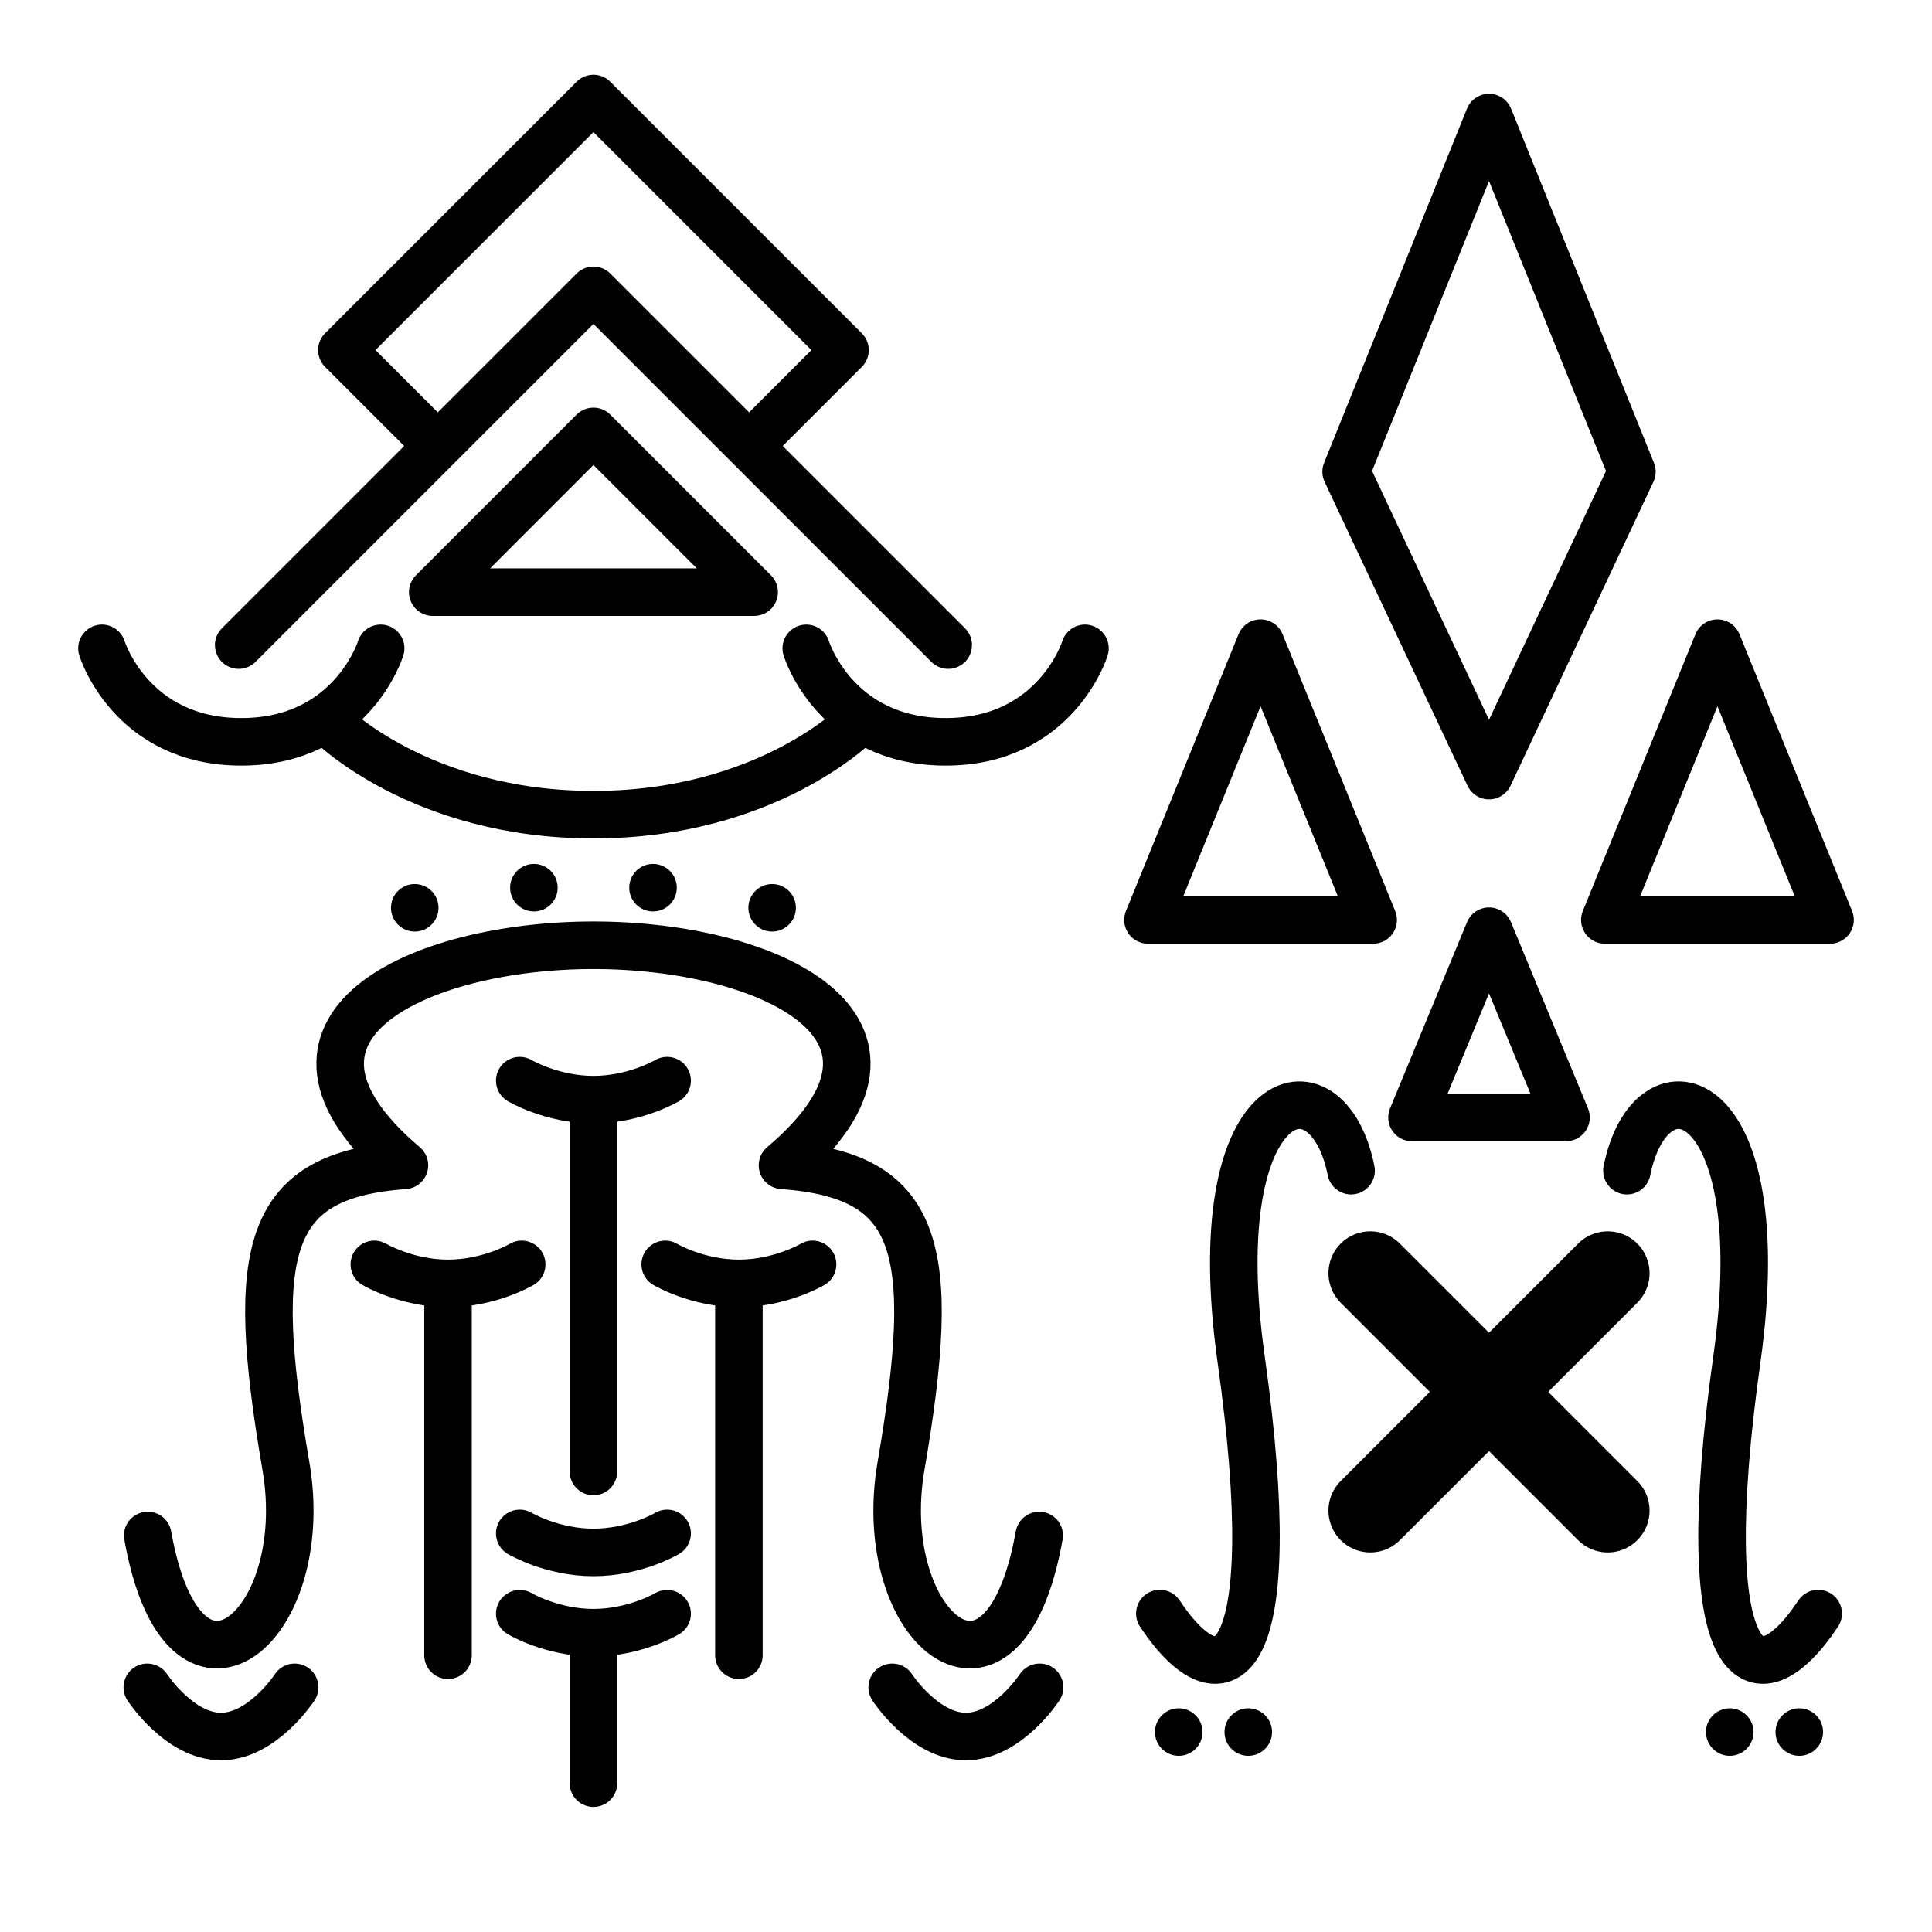 <?xml version="1.0" encoding="UTF-8" standalone="no"?>
<!-- Created with Inkscape (http://www.inkscape.org/) -->

<svg
   width="4in"
   height="4in"
   viewBox="0 0 101.6 101.6"
   version="1.1"
   id="svg5"
   sodipodi:docname="forbidden.svg"
   inkscape:version="1.3.2 (091e20e, 2023-11-25)"
   xml:space="preserve"
   xmlns:inkscape="http://www.inkscape.org/namespaces/inkscape"
   xmlns:sodipodi="http://sodipodi.sourceforge.net/DTD/sodipodi-0.dtd"
   xmlns="http://www.w3.org/2000/svg"
   xmlns:svg="http://www.w3.org/2000/svg"><sodipodi:namedview
     id="namedview7"
     pagecolor="#ffffff"
     bordercolor="#666666"
     borderopacity="1.0"
     inkscape:pageshadow="2"
     inkscape:pageopacity="0.0"
     inkscape:pagecheckerboard="0"
     inkscape:document-units="mm"
     showgrid="false"
     units="in"
     inkscape:zoom="4.6123534"
     inkscape:cx="114.9088"
     inkscape:cy="206.40222"
     inkscape:window-width="1280"
     inkscape:window-height="693"
     inkscape:window-x="0"
     inkscape:window-y="25"
     inkscape:window-maximized="0"
     inkscape:current-layer="layer2"
     inkscape:object-nodes="false"
     inkscape:showpageshadow="2"
     inkscape:deskcolor="#d1d1d1" /><defs
     id="defs2"><inkscape:path-effect
       effect="mirror_symmetry"
       start_point="50.8,0"
       end_point="50.8,101.6"
       center_point="50.8,50.8"
       id="path-effect10"
       is_visible="true"
       lpeversion="1.2"
       lpesatellites=""
       mode="vertical"
       discard_orig_path="false"
       fuse_paths="false"
       oposite_fuse="false"
       split_items="false"
       split_open="false"
       link_styles="false" /><inkscape:path-effect
       effect="mirror_symmetry"
       start_point="57.317,2.093"
       end_point="57.317,103.693"
       center_point="57.317,52.893"
       id="path-effect9"
       is_visible="true"
       lpeversion="1.2"
       lpesatellites=""
       mode="vertical"
       discard_orig_path="false"
       fuse_paths="false"
       oposite_fuse="false"
       split_items="false"
       split_open="false"
       link_styles="false" /><inkscape:path-effect
       effect="mirror_symmetry"
       start_point="51.16,50.416"
       end_point="51.16,86.282"
       center_point="51.16,68.349"
       id="path-effect6"
       is_visible="true"
       lpeversion="1.2"
       lpesatellites=""
       mode="free"
       discard_orig_path="false"
       fuse_paths="true"
       oposite_fuse="false"
       split_items="false"
       split_open="false"
       link_styles="false" /><inkscape:path-effect
       effect="mirror_symmetry"
       start_point="50.8,0"
       end_point="50.8,101.6"
       center_point="50.8,50.8"
       id="path-effect5"
       is_visible="true"
       lpeversion="1.2"
       lpesatellites=""
       mode="vertical"
       discard_orig_path="false"
       fuse_paths="false"
       oposite_fuse="false"
       split_items="false"
       split_open="false"
       link_styles="false" /><inkscape:path-effect
       effect="mirror_symmetry"
       start_point="35.921,-35.921"
       end_point="107.763,35.921"
       center_point="71.842,7.1054274e-15"
       id="path-effect4"
       is_visible="true"
       lpeversion="1.2"
       lpesatellites=""
       mode="vertical"
       discard_orig_path="false"
       fuse_paths="true"
       oposite_fuse="false"
       split_items="false"
       split_open="false"
       link_styles="false" /><inkscape:path-effect
       effect="mirror_symmetry"
       start_point="50.8,0"
       end_point="50.8,101.6"
       center_point="50.8,50.8"
       id="path-effect3"
       is_visible="true"
       lpeversion="1.2"
       lpesatellites=""
       mode="vertical"
       discard_orig_path="false"
       fuse_paths="false"
       oposite_fuse="false"
       split_items="false"
       split_open="false"
       link_styles="false" /><inkscape:path-effect
       effect="mirror_symmetry"
       start_point="50.8,0"
       end_point="50.8,101.6"
       center_point="50.8,50.8"
       id="path-effect2"
       is_visible="true"
       lpeversion="1.2"
       lpesatellites=""
       mode="vertical"
       discard_orig_path="false"
       fuse_paths="false"
       oposite_fuse="false"
       split_items="false"
       split_open="false"
       link_styles="false" /><inkscape:path-effect
       effect="mirror_symmetry"
       start_point="48.05,0.367"
       end_point="48.05,101.967"
       center_point="48.05,51.167"
       id="path-effect1"
       is_visible="true"
       lpeversion="1.2"
       lpesatellites=""
       mode="vertical"
       discard_orig_path="false"
       fuse_paths="false"
       oposite_fuse="false"
       split_items="false"
       split_open="false"
       link_styles="false" /><inkscape:path-effect
       effect="mirror_symmetry"
       start_point="53.633,10.686"
       end_point="53.633,95.008"
       center_point="53.633,52.847"
       id="path-effect5871"
       is_visible="true"
       lpeversion="1.1"
       mode="vertical"
       discard_orig_path="false"
       fuse_paths="false"
       oposite_fuse="false"
       split_items="false"
       split_open="false" /><inkscape:path-effect
       effect="mirror_symmetry"
       start_point="45.65,-24.298"
       end_point="45.65,77.302"
       center_point="45.65,26.502"
       id="path-effect1-3"
       is_visible="true"
       lpeversion="1.2"
       lpesatellites=""
       mode="vertical"
       discard_orig_path="false"
       fuse_paths="false"
       oposite_fuse="false"
       split_items="false"
       split_open="false"
       link_styles="false" /></defs><g
     inkscape:groupmode="layer"
     id="layer2"
     inkscape:label="Layer 2"
     style="display:inline"><path
       id="path4106"
       d="m 63.237,91.085 c 0,0.69 -0.56,1.25 -1.25,1.25 -0.69,0 -1.25,-0.56 -1.25,-1.25 0,-0.69 0.56,-1.25 1.25,-1.25 0.69,0 1.25,0.56 1.25,1.25 z"
       style="fill:#000000;fill-opacity:1;stroke:none;stroke-width:1.188;stroke-linecap:round;stroke-linejoin:round;stop-color:#000000"
       sodipodi:nodetypes="sssss" /><path
       id="path4106-9"
       d="m 66.894,91.085 c 0,0.69 -0.56,1.25 -1.25,1.25 -0.69,0 -1.25,-0.56 -1.25,-1.25 0,-0.69 0.56,-1.25 1.25,-1.25 0.69,0 1.25,0.56 1.25,1.25 z"
       style="fill:#000000;fill-opacity:1;stroke:none;stroke-width:1.188;stroke-linecap:round;stroke-linejoin:round;stop-color:#000000"
       sodipodi:nodetypes="sssss" /><path
       id="path4106-7"
       d="m 92.214,91.085 c 0,0.69 -0.56,1.25 -1.25,1.25 -0.69,0 -1.25,-0.56 -1.25,-1.25 0,-0.69 0.56,-1.25 1.25,-1.25 0.69,0 1.25,0.56 1.25,1.25 z"
       style="display:inline;fill:#000000;fill-opacity:1;stroke:none;stroke-width:1.188;stroke-linecap:round;stroke-linejoin:round;stop-color:#000000"
       sodipodi:nodetypes="sssss" /><path
       id="path4106-9-0"
       d="m 95.871,91.085 c 0,0.69 -0.56,1.25 -1.25,1.25 -0.69,0 -1.25,-0.56 -1.25,-1.25 0,-0.69 0.56,-1.25 1.25,-1.25 0.69,0 1.25,0.56 1.25,1.25 z"
       style="display:inline;fill:#000000;fill-opacity:1;stroke:none;stroke-width:1.188;stroke-linecap:round;stroke-linejoin:round;stop-color:#000000"
       sodipodi:nodetypes="sssss" /><path
       id="path4106-9-0-3"
       d="m 23.061,47.74 c 0,0.69 -0.56,1.25 -1.25,1.25 -0.69,0 -1.25,-0.56 -1.25,-1.25 0,-0.69 0.56,-1.25 1.25,-1.25 0.69,0 1.25,0.56 1.25,1.25 z"
       style="display:inline;fill:#000000;fill-opacity:1;stroke:none;stroke-width:1.188;stroke-linecap:round;stroke-linejoin:round;stop-color:#000000"
       sodipodi:nodetypes="sssss" /><path
       id="path4106-9-0-3-9"
       d="m 29.326,46.682 c 0,0.69 -0.56,1.25 -1.25,1.25 -0.69,0 -1.25,-0.56 -1.25,-1.25 0,-0.69 0.56,-1.25 1.25,-1.25 0.69,0 1.25,0.56 1.25,1.25 z"
       style="display:inline;fill:#000000;fill-opacity:1;stroke:none;stroke-width:1.188;stroke-linecap:round;stroke-linejoin:round;stop-color:#000000"
       sodipodi:nodetypes="sssss" /><path
       id="path4106-9-0-3-97"
       d="m 35.591,46.682 c 0,0.69 -0.56,1.25 -1.25,1.25 -0.69,0 -1.25,-0.56 -1.25,-1.25 0,-0.69 0.56,-1.25 1.25,-1.25 0.69,0 1.25,0.56 1.25,1.25 z"
       style="display:inline;fill:#000000;fill-opacity:1;stroke:none;stroke-width:1.188;stroke-linecap:round;stroke-linejoin:round;stop-color:#000000"
       sodipodi:nodetypes="sssss" /><path
       id="path4106-9-0-3-0"
       d="m 41.855,47.74 c 0,0.69 -0.56,1.25 -1.25,1.25 -0.69,0 -1.25,-0.56 -1.25,-1.25 0,-0.69 0.56,-1.25 1.25,-1.25 0.69,0 1.25,0.56 1.25,1.25 z"
       style="display:inline;fill:#000000;fill-opacity:1;stroke:none;stroke-width:1.188;stroke-linecap:round;stroke-linejoin:round;stop-color:#000000"
       sodipodi:nodetypes="sssss" /><path
       id="rect1"
       style="display:inline;fill:none;stroke:#000000;stroke-width:2.5;stroke-linecap:round;stroke-linejoin:round"
       d="M 78.304,6.181 85.818,24.807 78.304,40.787 70.791,24.807 Z"
       sodipodi:nodetypes="ccccc" /><path
       style="fill:none;stroke:#000000;stroke-width:2.5;stroke-linecap:round;stroke-linejoin:round"
       d="M 72.212,48.378 66.291,33.822 60.37,48.378 Z"
       id="path1"
       sodipodi:nodetypes="cccc" /><path
       style="display:inline;fill:none;stroke:#000000;stroke-width:2.5;stroke-linecap:round;stroke-linejoin:round"
       d="M 96.239,48.378 90.318,33.822 84.396,48.378 Z"
       id="path1-2"
       sodipodi:nodetypes="cccc" /><path
       style="display:inline;fill:none;stroke:#000000;stroke-width:2.5;stroke-linecap:round;stroke-linejoin:round"
       d="m 82.353,58.765 -4.049,-9.794 -4.049,9.794 z"
       id="path1-7"
       sodipodi:nodetypes="cccc" /><path
       style="fill:none;stroke:#000000;stroke-width:2.5;stroke-linecap:round;stroke-linejoin:round"
       d="m 71.051,61.563 c -1.252,-6.279 -7.812,-4.534 -5.782,9.914 2.308,16.429 -0.92,18.426 -4.275,13.377"
       id="path2"
       sodipodi:nodetypes="csc" /><path
       style="display:inline;fill:none;stroke:#000000;stroke-width:2.5;stroke-linecap:round;stroke-linejoin:round"
       d="m 85.558,61.563 c 1.252,-6.279 7.812,-4.534 5.782,9.914 -2.308,16.429 0.92,18.426 4.275,13.377"
       id="path2-9"
       sodipodi:nodetypes="csc" /><path
       style="display:inline;fill:none;stroke:#000000;stroke-width:4.4;stroke-linecap:round;stroke-linejoin:round;stroke-dasharray:none"
       d="m 72.061,66.953 12.486,12.486"
       id="path3" /><path
       style="display:inline;fill:none;stroke:#000000;stroke-width:4.4;stroke-linecap:round;stroke-linejoin:round;stroke-dasharray:none"
       d="m 84.547,66.953 -12.486,12.486"
       id="path3-5" /><path
       id="rect4"
       style="fill:none;stroke:#000000;stroke-width:2.5;stroke-linecap:round;stroke-linejoin:round;stroke-dasharray:none"
       d="M 22.307,22.738 17.979,18.411 31.208,5.181 44.438,18.411 40.11,22.738"
       sodipodi:nodetypes="ccccc" /><path
       id="rect4-0"
       style="fill:none;stroke:#000000;stroke-width:2.5;stroke-linecap:round;stroke-linejoin:round;stroke-dasharray:none"
       d="m 31.208,22.687 8.452,8.452 h -16.903 z"
       sodipodi:nodetypes="cccc" /><path
       id="rect4-3"
       style="fill:none;stroke:#000000;stroke-width:2.5;stroke-linecap:round;stroke-linejoin:round;stroke-dasharray:none"
       d="M 12.553,33.924 31.208,15.268 49.864,33.924"
       sodipodi:nodetypes="ccc" /><path
       style="fill:none;stroke:#000000;stroke-width:2.5;stroke-linecap:round;stroke-linejoin:round;stroke-dasharray:none"
       d="m 20.018,34.095 c 0,0 -1.511,4.916 -7.328,4.916 -5.817,0 -7.328,-4.916 -7.328,-4.916 m 37.038,0 c 0,0 1.511,4.916 7.328,4.916 5.817,0 7.328,-4.916 7.328,-4.916"
       id="path4"
       sodipodi:nodetypes="czc" /><path
       style="fill:none;stroke:#000000;stroke-width:2.5;stroke-linecap:round;stroke-linejoin:round;stroke-dasharray:none"
       d="m 17.294,37.991 c 0,0 4.767,4.851 13.914,4.851 9.147,0 13.914,-4.851 13.914,-4.851"
       id="path5"
       sodipodi:nodetypes="czc" /><path
       style="fill:none;stroke:#000000;stroke-width:2.5;stroke-linecap:round;stroke-linejoin:round;stroke-dasharray:none"
       d="m 54.649,80.747 c -1.887,10.587 -8.732,4.851 -7.265,-3.658 1.994,-11.571 0.941,-15.273 -6.234,-15.807 8.571,-7.265 -0.792,-11.573 -9.941,-11.573 -9.149,0 -18.512,4.308 -9.941,11.573 -7.175,0.534 -8.229,4.236 -6.234,15.807 1.467,8.509 -5.378,14.245 -7.265,3.658"
       id="path6"
       sodipodi:nodetypes="ccsc" /><path
       style="fill:none;stroke:#000000;stroke-width:2.5;stroke-linecap:round;stroke-linejoin:round;stroke-dasharray:none"
       d="m 27.333,56.828 c 0,0 1.683,1 3.875,1 2.192,0 3.875,-1 3.875,-1"
       id="path7"
       sodipodi:nodetypes="czc" /><path
       style="fill:none;stroke:#000000;stroke-width:2.5;stroke-linecap:round;stroke-linejoin:round;stroke-dasharray:none"
       d="M 31.208,58.762 V 77.382"
       id="path8" /><path
       style="fill:none;stroke:#000000;stroke-width:2.5;stroke-linecap:round;stroke-linejoin:round;stroke-dasharray:none"
       d="m 27.333,84.861 c 0,0 1.683,1 3.875,1 2.192,0 3.875,-1 3.875,-1"
       id="path7-3"
       sodipodi:nodetypes="czc" /><path
       style="fill:none;stroke:#000000;stroke-width:2.5;stroke-linecap:round;stroke-linejoin:round;stroke-dasharray:none"
       d="m 27.333,80.639 c 0,0 1.683,1 3.875,1 2.192,0 3.875,-1 3.875,-1"
       id="path7-3-0"
       sodipodi:nodetypes="czc" /><path
       style="fill:none;stroke:#000000;stroke-width:2.5;stroke-linecap:round;stroke-linejoin:round;stroke-dasharray:none"
       d="m 7.746,88.733 c 0,0 1.683,2.587 3.875,2.587 2.192,0 3.875,-2.587 3.875,-2.587 m 39.174,0 c 0,0 -1.683,2.587 -3.875,2.587 -2.192,0 -3.875,-2.587 -3.875,-2.587"
       id="path7-3-0-1"
       sodipodi:nodetypes="czc" /><path
       style="fill:none;stroke:#000000;stroke-width:2.5;stroke-linecap:round;stroke-linejoin:round;stroke-dasharray:none"
       d="m 31.208,86.794 v 6.978"
       id="path8-0"
       sodipodi:nodetypes="cc" /><path
       style="fill:none;stroke:#000000;stroke-width:2.5;stroke-linecap:round;stroke-linejoin:round;stroke-dasharray:none"
       d="m 19.685,66.491 c 0,0 1.683,1 3.875,1 2.192,0 3.875,-1 3.875,-1 m 15.297,0 c 0,0 -1.683,1 -3.875,1 -2.192,0 -3.875,-1 -3.875,-1"
       id="path7-0"
       sodipodi:nodetypes="czc" /><path
       style="fill:none;stroke:#000000;stroke-width:2.5;stroke-linecap:round;stroke-linejoin:round;stroke-dasharray:none"
       d="M 23.56,68.425 V 87.045 M 38.857,68.425 v 18.62"
       id="path8-9" /></g></svg>
